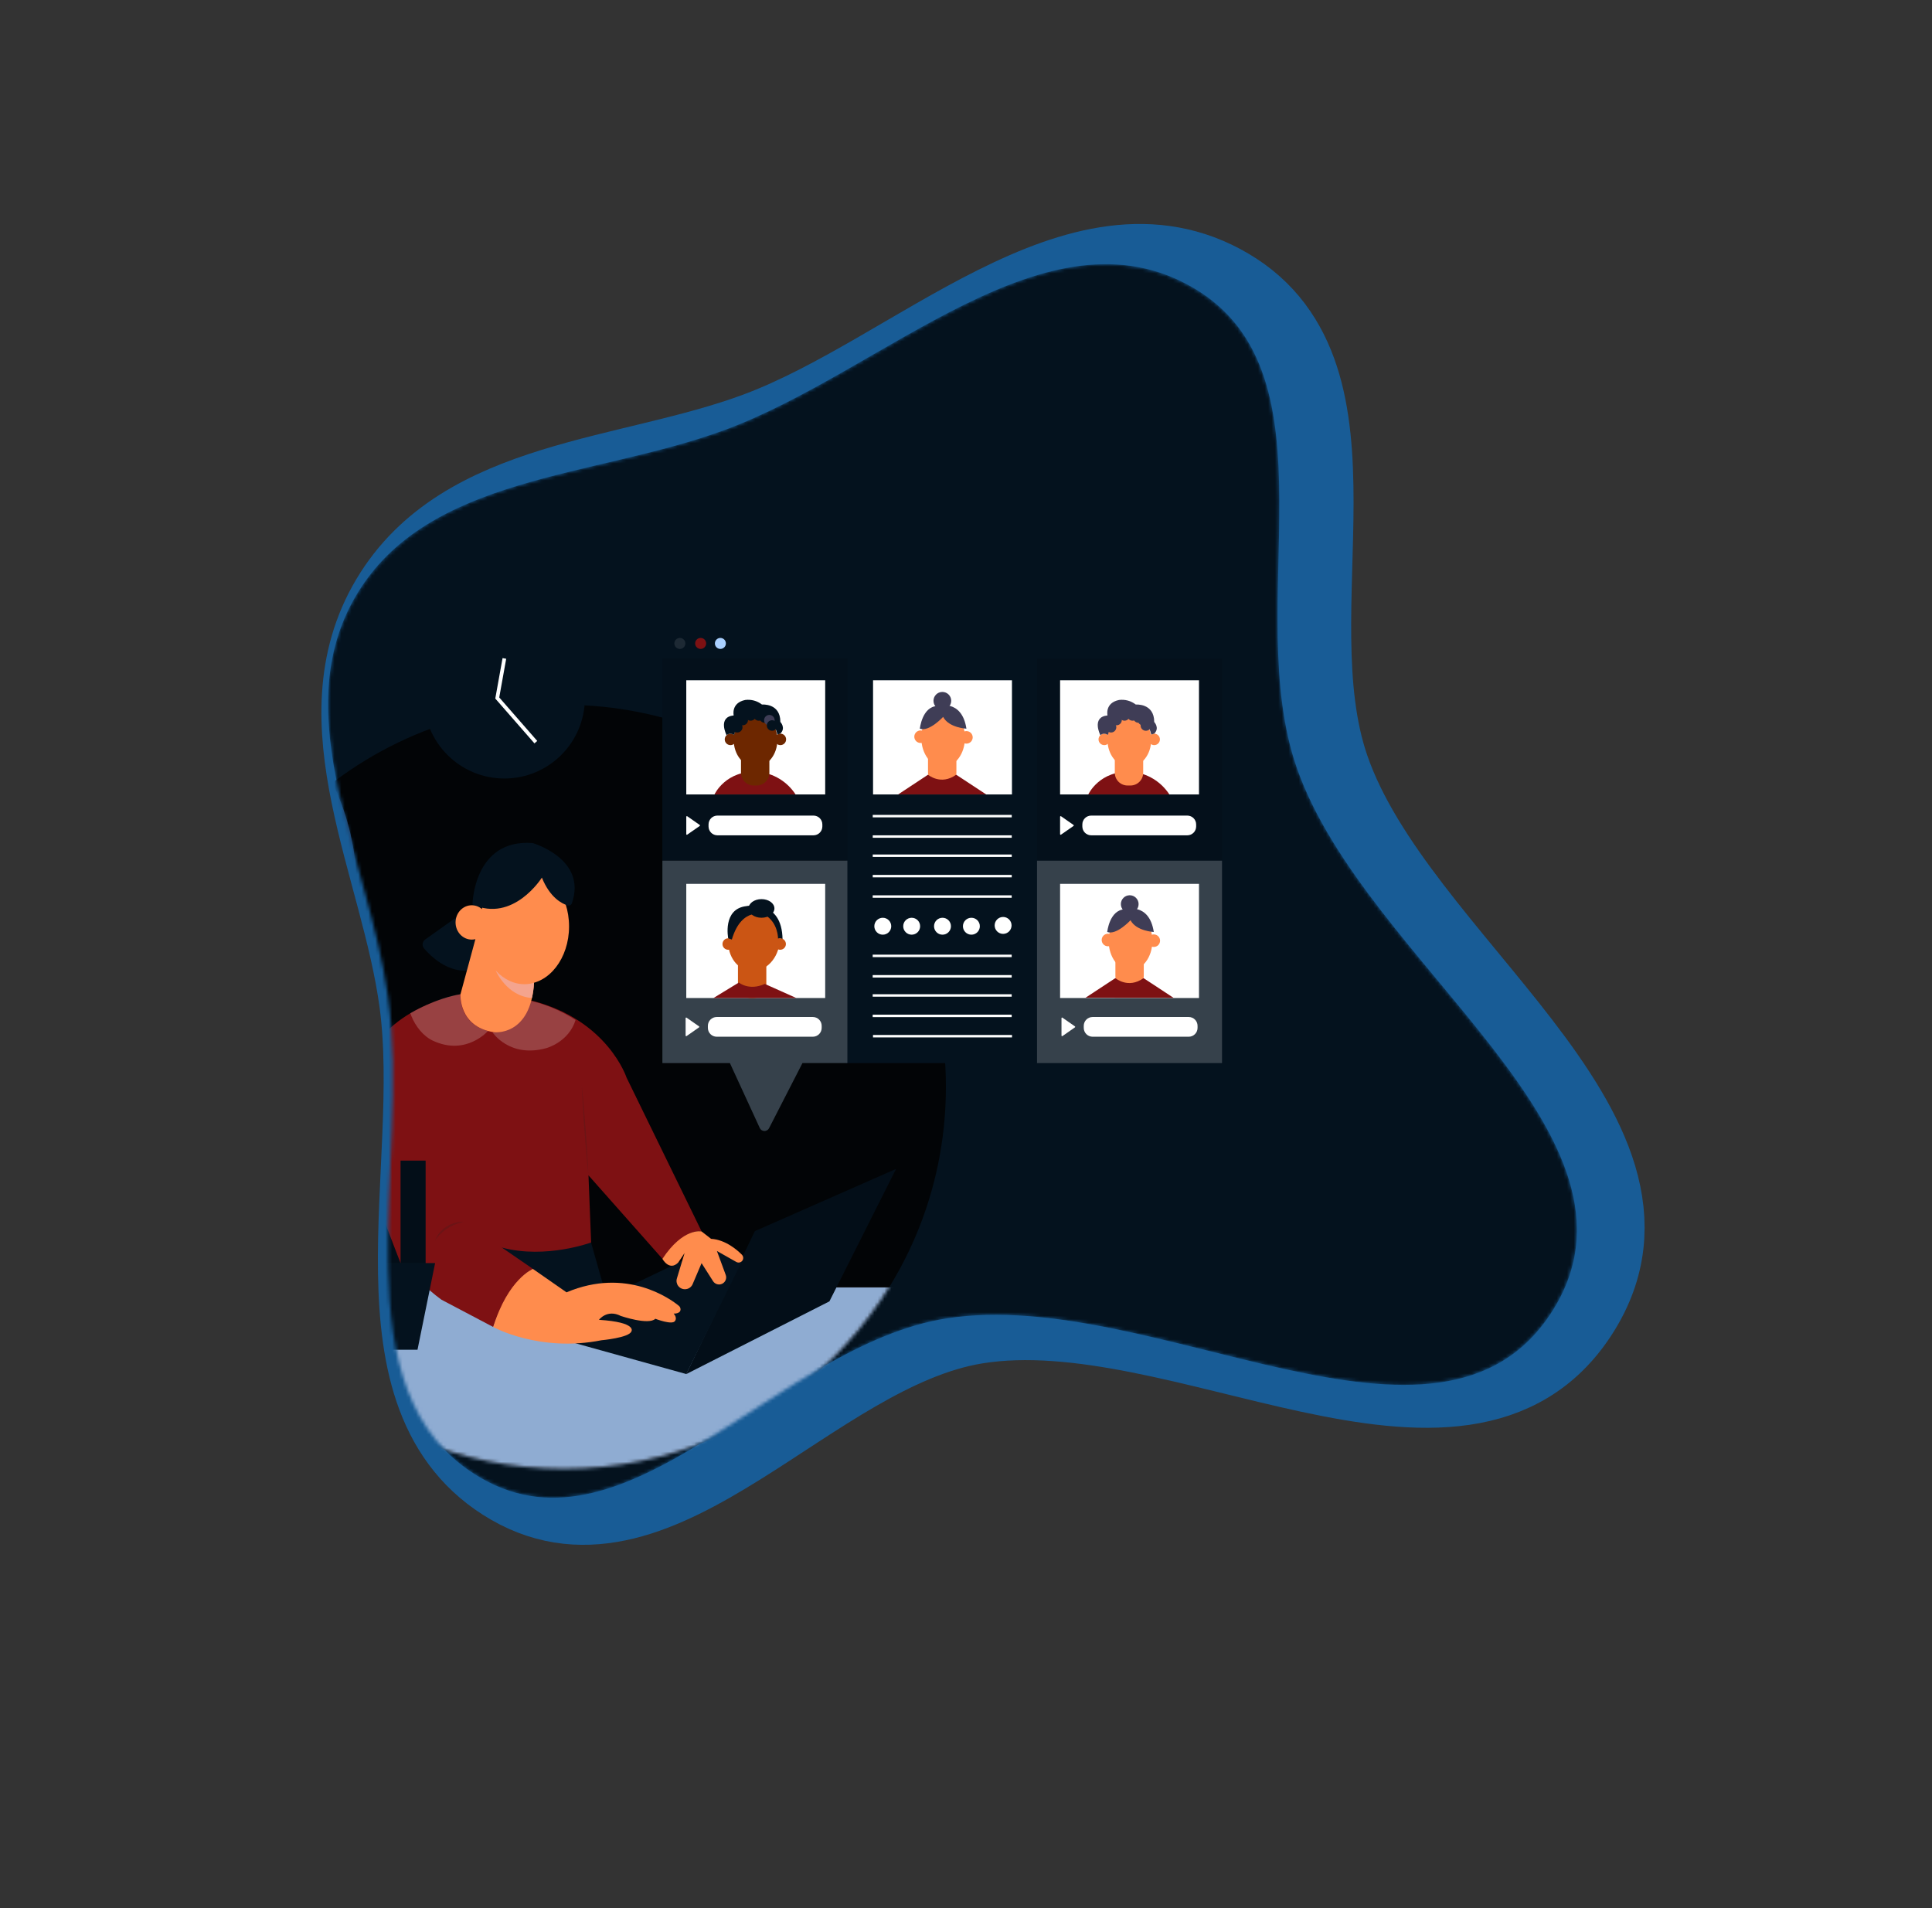 <svg width="569" height="562" viewBox="0 0 569 562" fill="none" xmlns="http://www.w3.org/2000/svg">
<rect x="0" y="0" width="569" height="562" fill="#333333" stroke="none"/>
<path fill-rule="evenodd" clip-rule="evenodd" d="M361.06 85.884C403.702 111.018 374.204 179.577 390.357 226.622C410.106 284.138 496.865 334.019 464 385.691C430.845 437.819 347.827 378.904 287.265 388.708C238.034 396.678 194.127 461.135 151.136 436.339C108.237 411.596 131.36 344.36 124.672 294.929C119.195 254.452 95.129 212.57 116.083 177.287C137.069 141.951 185.283 142.637 223.609 128.337C270.345 110.899 318.395 60.736 361.06 85.884Z" stroke="#185C96" stroke-width="26"/>
<mask id="mask0_330_402" style="mask-type:alpha" maskUnits="userSpaceOnUse" x="96" y="77" width="369" height="365">
<path fill-rule="evenodd" clip-rule="evenodd" d="M351.639 84.887C394.801 110.332 365.408 178.954 381.961 226.239C402.199 284.048 490.01 334.559 457.128 386.22C423.955 438.338 339.869 378.784 278.814 388.292C229.182 396.022 185.227 460.45 141.715 435.342C98.295 410.287 121.264 342.959 114.248 293.331C108.502 252.694 83.993 210.546 104.946 175.262C125.93 139.925 174.583 140.874 213.177 126.735C260.241 109.493 308.453 59.427 351.639 84.887Z" fill="#C4C4C4"/>
</mask>
<g mask="url(#mask0_330_402)">
<path fill-rule="evenodd" clip-rule="evenodd" d="M351.639 84.887C394.801 110.332 365.408 178.954 381.961 226.239C402.199 284.048 490.01 334.559 457.128 386.22C423.955 438.338 339.869 378.784 278.814 388.292C229.182 396.022 185.227 460.45 141.715 435.342C98.295 410.287 121.264 342.959 114.248 293.331C108.502 252.694 83.993 210.546 104.946 175.262C125.93 139.925 174.583 140.874 213.177 126.735C260.241 109.493 308.453 59.427 351.639 84.887Z" fill="#04121E"/>
<path d="M166.066 432.613C228.209 432.613 278.585 382.237 278.585 320.094C278.585 257.951 228.209 207.575 166.066 207.575C103.923 207.575 53.547 257.951 53.547 320.094C53.547 382.237 103.923 432.613 166.066 432.613Z" fill="#020406"/>
<mask id="mask1_330_402" style="mask-type:luminance" maskUnits="userSpaceOnUse" x="53" y="207" width="226" height="226">
<path d="M166.066 432.613C228.209 432.613 278.585 382.237 278.585 320.094C278.585 257.951 228.209 207.575 166.066 207.575C103.923 207.575 53.547 257.951 53.547 320.094C53.547 382.237 103.923 432.613 166.066 432.613Z" fill="white"/>
</mask>
<g mask="url(#mask1_330_402)">
<path d="M281.025 379.181H51.096V433.676H281.025V379.181Z" fill="#AAD0FF"/>
<path opacity="0.2" d="M281.025 378.816H51.096V433.312H281.025V378.816Z" fill="#231F20"/>
</g>
<path d="M33.019 333.965C72.809 333.965 105.065 301.708 105.065 261.918C105.065 222.128 72.809 189.872 33.019 189.872C-6.771 189.872 -39.028 222.128 -39.028 261.918C-39.028 301.708 -6.771 333.965 33.019 333.965Z" fill="#1E487B"/>
<path opacity="0.2" d="M33.019 333.965C72.809 333.965 105.065 301.708 105.065 261.918C105.065 222.128 72.809 189.872 33.019 189.872C-6.771 189.872 -39.028 222.128 -39.028 261.918C-39.028 301.708 -6.771 333.965 33.019 333.965Z" fill="#231F20"/>
<path d="M174.069 365.928L180.448 388.394L136.087 379.677L137.018 365.928H174.069Z" fill="#04121E"/>
<path d="M154.448 289.832C161.709 289.832 167.595 282.23 167.595 272.853C167.595 263.475 161.709 255.874 154.448 255.874C147.187 255.874 141.301 263.475 141.301 272.853C141.301 282.23 147.187 289.832 154.448 289.832Z" fill="#FF8C4D"/>
<path d="M127.992 319.071L137.018 360.01L156.944 373.709C149.472 377.758 145.27 390.829 145.27 390.829L130.017 382.79C111.96 369.714 106.457 345.016 106.457 345.016C101.998 325.273 106.457 315.654 106.457 315.654C112.684 296.453 135.621 292.823 135.621 292.823L156.944 294.793C179.045 300.549 184.523 317.36 184.523 317.36L206.625 362.658C201.021 362.035 195.108 370.757 195.108 370.757L173.315 346.16L174.095 365.933C174.095 365.933 160.766 370.884 147.892 367.452L134.406 359.129L127.992 319.071Z" fill="#7E1113"/>
<path opacity="0.2" d="M143.716 303.642C143.716 303.642 137.302 311.058 127.517 306.517C124.616 305.171 122.358 302.219 121.158 299.258C121.047 298.984 120.946 298.706 120.849 298.417C120.849 298.417 128.554 293.861 135.611 292.819C135.621 292.819 134.913 301.283 143.716 303.642Z" fill="white"/>
<path opacity="0.2" d="M145.037 304.026C145.037 304.026 150.018 311.706 160.912 308.694C160.912 308.694 167.493 306.952 169.518 300.402C165.493 297.821 161.067 295.924 156.422 294.788L155.946 294.747C155.946 294.747 153.932 304.391 145.037 304.026Z" fill="white"/>
<path opacity="0.2" d="M171.315 319.487C171.558 321.704 171.756 323.926 171.948 326.143C172.141 328.361 172.303 330.588 172.485 332.811C172.667 335.033 172.799 337.255 172.935 339.478L173.133 342.819C173.183 343.932 173.249 345.041 173.29 346.155C173.163 345.051 173.067 343.937 172.956 342.829L172.657 339.498C172.465 337.28 172.303 335.058 172.12 332.836C171.938 330.613 171.806 328.391 171.67 326.164C171.533 323.936 171.407 321.714 171.315 319.487Z" fill="#231F20"/>
<path opacity="0.2" d="M136.603 359.797C135.755 360.015 134.92 360.282 134.103 360.597L133.505 360.84L132.923 361.129C132.539 361.32 132.167 361.535 131.809 361.772C131.078 362.234 130.399 362.773 129.784 363.381C129.161 363.995 128.606 364.674 128.129 365.406C128.412 364.552 128.859 363.761 129.445 363.078C130.023 362.378 130.706 361.772 131.47 361.281C132.232 360.789 133.063 360.414 133.935 360.167C134.366 360.04 134.806 359.945 135.252 359.883C135.717 359.833 136.163 359.807 136.603 359.797Z" fill="#231F20"/>
<path d="M202.114 404.685L222.323 362.602L263.879 344.292L244.268 383.271L202.114 404.685Z" fill="#04121E"/>
<path opacity="0.2" d="M202.114 404.685L222.323 362.602L263.879 344.292L244.268 383.271L202.114 404.685Z" fill="black"/>
<path d="M202.114 404.685L157.288 392.231L208.675 367.639L218.794 370.894L202.114 404.685Z" fill="#04121E"/>
<path d="M107.384 358.988L108.224 355.51L109.262 354.993L112.269 357.246L107.384 358.988Z" fill="#04121E"/>
<path d="M108.381 353.925L108.224 355.51L109.262 354.993L108.381 353.925Z" fill="#04121E"/>
<path opacity="0.2" d="M108.381 353.925L108.224 355.51L109.262 354.993L108.381 353.925Z" fill="black"/>
<path d="M148.545 229.287C161.641 229.287 172.257 218.671 172.257 205.575C172.257 192.48 161.641 181.863 148.545 181.863C135.45 181.863 124.833 192.48 124.833 205.575C124.833 218.671 135.45 229.287 148.545 229.287Z" fill="#04121E"/>
<path d="M157.404 218.94L145.867 205.737L148.009 193.826L149.082 194.018L147.032 205.413L158.224 218.221L157.404 218.94Z" fill="white"/>
<path d="M145.27 390.839C145.27 390.839 158.862 398.362 177.127 394.732C177.127 394.732 185.226 394.008 185.95 392.14C185.95 392.14 187.818 389.442 176.403 388.713C176.403 388.713 178.787 385.499 182.837 387.574C182.837 387.574 191.033 390.374 193.007 388.404C193.007 388.404 198.069 390.374 198.819 389.027C198.819 389.027 199.543 388.146 198.404 386.876C198.404 386.876 200.469 387.012 200.429 385.585C200.418 385.382 200.364 385.185 200.269 385.006C200.175 384.827 200.043 384.67 199.882 384.547C197.518 382.618 184.553 373.126 166.855 380.619L156.944 373.719C156.944 373.719 149.629 376.665 145.27 390.839Z" fill="#FF8C4D"/>
<path d="M195.083 370.752C195.083 370.752 197.108 374.488 199.75 371.841L201.618 369.041L199.36 376.508C199.242 376.878 199.214 377.272 199.278 377.655C199.342 378.039 199.496 378.402 199.728 378.714C199.96 379.026 200.263 379.279 200.612 379.45C200.961 379.622 201.346 379.709 201.735 379.702V379.702C202.216 379.702 202.686 379.56 203.088 379.295C203.489 379.029 203.804 378.652 203.992 378.209L206.625 372.023L210.006 377.338C210.279 377.762 210.694 378.074 211.178 378.217C211.661 378.361 212.179 378.325 212.639 378.118V378.118C213.12 377.9 213.501 377.507 213.705 377.02C213.908 376.533 213.92 375.986 213.737 375.49L211.14 368.444L216.861 371.674C217.035 371.773 217.23 371.832 217.43 371.847C217.63 371.862 217.831 371.832 218.019 371.76C218.206 371.688 218.375 371.575 218.514 371.43C218.652 371.284 218.757 371.11 218.82 370.919C218.9 370.682 218.912 370.427 218.856 370.183C218.8 369.939 218.677 369.715 218.501 369.537C217.175 368.196 213.682 365.103 209.424 364.86L206.625 362.683C206.625 362.683 201.309 361.412 195.083 370.752Z" fill="#FF8C4D"/>
<path d="M359.901 193.922H305.42V253.485H359.901V193.922Z" fill="#04121E"/>
<path opacity="0.1" d="M359.901 193.922H305.42V253.485H359.901V193.922Z" fill="black"/>
<path d="M305.42 193.922H249.183V313.098H305.42V193.922Z" fill="#04121E"/>
<path d="M359.906 185.078H195.083V193.927H359.906V185.078Z" fill="#04121E"/>
<path d="M249.563 193.922H195.083V253.485H249.563V193.922Z" fill="#04121E"/>
<path opacity="0.1" d="M249.563 193.922H195.083V253.485H249.563V193.922Z" fill="black"/>
<path d="M249.563 253.49H195.083V313.098H214.967L223.786 332.264C223.91 332.511 224.099 332.72 224.333 332.868C224.566 333.016 224.836 333.098 225.113 333.103C225.39 333.109 225.663 333.039 225.903 332.901C226.143 332.763 226.34 332.562 226.474 332.319L236.34 313.083H249.563V253.49Z" fill="#04121E"/>
<path opacity="0.2" d="M249.563 253.49H195.083V313.098H214.967L223.786 332.264C223.91 332.511 224.099 332.72 224.333 332.868C224.566 333.016 224.836 333.098 225.113 333.103C225.39 333.109 225.663 333.039 225.903 332.901C226.143 332.763 226.34 332.562 226.474 332.319L236.34 313.083H249.563V253.49Z" fill="white"/>
<path d="M359.901 253.49H305.42V313.098H359.901V253.49Z" fill="#04121E"/>
<path opacity="0.2" d="M359.901 253.49H305.42V313.098H359.901V253.49Z" fill="white"/>
<path d="M298.034 200.356H257.126V233.979H298.034V200.356Z" fill="white"/>
<path d="M243.028 260.313H202.119V293.937H243.028V260.313Z" fill="white"/>
<path d="M353.117 260.313H312.209V293.937H353.117V260.313Z" fill="white"/>
<path d="M350.09 299.526H321.787C320.347 299.526 319.18 300.693 319.18 302.133V302.73C319.18 304.17 320.347 305.338 321.787 305.338H350.09C351.53 305.338 352.697 304.17 352.697 302.73V302.133C352.697 300.693 351.53 299.526 350.09 299.526Z" fill="white"/>
<path d="M312.624 299.87V304.998C312.624 305.031 312.632 305.063 312.649 305.091C312.666 305.118 312.69 305.141 312.719 305.156C312.747 305.172 312.78 305.178 312.812 305.176C312.845 305.174 312.876 305.164 312.902 305.145L316.583 302.578C316.606 302.562 316.624 302.54 316.637 302.515C316.65 302.49 316.657 302.462 316.657 302.434C316.657 302.406 316.65 302.378 316.637 302.353C316.624 302.328 316.606 302.306 316.583 302.29L312.902 299.718C312.875 299.699 312.844 299.688 312.811 299.687C312.778 299.685 312.745 299.692 312.716 299.708C312.687 299.724 312.663 299.747 312.647 299.776C312.631 299.805 312.623 299.837 312.624 299.87V299.87Z" fill="white"/>
<path d="M239.388 299.526H211.085C209.645 299.526 208.478 300.693 208.478 302.133V302.73C208.478 304.17 209.645 305.338 211.085 305.338H239.388C240.828 305.338 241.995 304.17 241.995 302.73V302.133C241.995 300.693 240.828 299.526 239.388 299.526Z" fill="white"/>
<path d="M201.922 299.87V304.998C201.922 305.031 201.93 305.063 201.947 305.091C201.964 305.118 201.988 305.141 202.017 305.156C202.045 305.172 202.078 305.178 202.11 305.176C202.143 305.174 202.174 305.164 202.2 305.145L205.881 302.578C205.904 302.562 205.922 302.54 205.935 302.515C205.948 302.49 205.955 302.462 205.955 302.434C205.955 302.406 205.948 302.378 205.935 302.353C205.922 302.328 205.904 302.306 205.881 302.29L202.2 299.718C202.173 299.699 202.142 299.688 202.109 299.687C202.076 299.685 202.043 299.692 202.014 299.708C201.985 299.724 201.961 299.747 201.945 299.776C201.929 299.805 201.921 299.837 201.922 299.87Z" fill="white"/>
<path d="M297.974 240.004H257.035V240.728H297.974V240.004Z" fill="white"/>
<path d="M297.974 246.018H257.035V246.741H297.974V246.018Z" fill="white"/>
<path d="M297.974 251.667H257.035V252.391H297.974V251.667Z" fill="white"/>
<path d="M297.974 257.676H257.035V258.4H297.974V257.676Z" fill="white"/>
<path d="M297.958 281.165H257.02V281.889H297.958V281.165Z" fill="white"/>
<path d="M297.958 287.179H257.02V287.903H297.958V287.179Z" fill="white"/>
<path d="M297.958 292.823H257.02V293.547H297.958V292.823Z" fill="white"/>
<path d="M297.958 298.837H257.02V299.561H297.958V298.837Z" fill="white"/>
<path d="M298.05 304.816H257.111V305.54H298.05V304.816Z" fill="white"/>
<path d="M297.958 263.69H257.02V264.414H297.958V263.69Z" fill="white"/>
<path d="M259.991 275.283C261.367 275.283 262.482 274.168 262.482 272.792C262.482 271.417 261.367 270.302 259.991 270.302C258.616 270.302 257.501 271.417 257.501 272.792C257.501 274.168 258.616 275.283 259.991 275.283Z" fill="white"/>
<path d="M268.501 275.283C269.877 275.283 270.992 274.168 270.992 272.792C270.992 271.417 269.877 270.302 268.501 270.302C267.126 270.302 266.01 271.417 266.01 272.792C266.01 274.168 267.126 275.283 268.501 275.283Z" fill="white"/>
<path d="M277.578 275.283C278.953 275.283 280.068 274.168 280.068 272.792C280.068 271.417 278.953 270.302 277.578 270.302C276.202 270.302 275.087 271.417 275.087 272.792C275.087 274.168 276.202 275.283 277.578 275.283Z" fill="white"/>
<path d="M286.087 275.283C287.463 275.283 288.578 274.168 288.578 272.792C288.578 271.417 287.463 270.302 286.087 270.302C284.712 270.302 283.597 271.417 283.597 272.792C283.597 274.168 284.712 275.283 286.087 275.283Z" fill="white"/>
<path d="M295.427 275.045C296.803 275.045 297.918 273.93 297.918 272.554C297.918 271.179 296.803 270.063 295.427 270.063C294.052 270.063 292.937 271.179 292.937 272.554C292.937 273.93 294.052 275.045 295.427 275.045Z" fill="white"/>
<path opacity="0.1" d="M200.231 191.122C201.126 191.122 201.851 190.397 201.851 189.502C201.851 188.607 201.126 187.882 200.231 187.882C199.336 187.882 198.611 188.607 198.611 189.502C198.611 190.397 199.336 191.122 200.231 191.122Z" fill="white"/>
<path d="M206.351 191.122C207.246 191.122 207.971 190.397 207.971 189.502C207.971 188.607 207.246 187.882 206.351 187.882C205.457 187.882 204.731 188.607 204.731 189.502C204.731 190.397 205.457 191.122 206.351 191.122Z" fill="#7E1113"/>
<path d="M212.163 191.122C213.058 191.122 213.783 190.397 213.783 189.502C213.783 188.607 213.058 187.882 212.163 187.882C211.268 187.882 210.543 188.607 210.543 189.502C210.543 190.397 211.268 191.122 212.163 191.122Z" fill="#AAD0FF"/>
<path d="M229.542 278.034C230.255 273.084 227.482 268.587 223.348 267.992C219.214 267.396 215.284 270.926 214.571 275.877C213.857 280.827 216.63 285.324 220.765 285.919C224.899 286.515 228.829 282.985 229.542 278.034Z" fill="#CB5514"/>
<path d="M214.471 279.727C215.405 279.727 216.162 278.97 216.162 278.037C216.162 277.103 215.405 276.346 214.471 276.346C213.537 276.346 212.781 277.103 212.781 278.037C212.781 278.97 213.537 279.727 214.471 279.727Z" fill="#CB5514"/>
<path d="M217.332 283.357H225.694V290.181C225.694 291.176 225.299 292.13 224.596 292.833C223.892 293.537 222.938 293.932 221.943 293.932H221.088C220.093 293.932 219.139 293.537 218.435 292.833C217.732 292.13 217.337 291.176 217.337 290.181V283.357H217.332Z" fill="#CB5514"/>
<path d="M214.471 276.346C214.471 276.346 212.72 267.704 219.777 266.874C219.777 266.874 230.362 264.611 230.468 276.72C230.468 276.72 229.618 276.179 229.142 276.467C229.142 276.467 229.243 271.754 225.239 269.416C225.239 269.416 218.491 266.682 215.534 276.72L214.471 276.346Z" fill="#04121E"/>
<path d="M224.267 270.296C226.372 270.296 228.079 269.068 228.079 267.553C228.079 266.037 226.372 264.809 224.267 264.809C222.162 264.809 220.455 266.037 220.455 267.553C220.455 269.068 222.162 270.296 224.267 270.296Z" fill="#04121E"/>
<path d="M234.513 293.932H210.128L217.6 289.376C217.6 289.376 220.602 291.907 225.239 289.781L234.513 293.932Z" fill="#7E1113"/>
<path d="M273.31 222.878H281.673V227.49C281.673 228.485 281.278 229.439 280.575 230.142C279.871 230.846 278.917 231.241 277.922 231.241H277.061C276.067 231.241 275.112 230.846 274.409 230.142C273.706 229.439 273.31 228.485 273.31 227.49V222.878V222.878Z" fill="#FF8C4D"/>
<path d="M277.765 225.86C281.318 225.86 284.199 222.016 284.199 217.274C284.199 212.532 281.318 208.688 277.765 208.688C274.211 208.688 271.331 212.532 271.331 217.274C271.331 222.016 274.211 225.86 277.765 225.86Z" fill="#FF8C4D"/>
<path d="M270.911 214.611C270.911 214.611 271.554 208.111 276.074 207.924C276.074 207.924 283.278 205.697 284.624 214.611C284.624 214.611 279.461 214.363 277.765 211.144C277.765 211.128 273.649 215.629 270.911 214.611Z" fill="#3F3D56"/>
<path d="M277.537 209.012C278.98 209.012 280.149 207.843 280.149 206.4C280.149 204.958 278.98 203.788 277.537 203.788C276.095 203.788 274.925 204.958 274.925 206.4C274.925 207.843 276.095 209.012 277.537 209.012Z" fill="#3F3D56"/>
<path d="M271.123 218.823C272.144 218.823 272.971 217.996 272.971 216.975C272.971 215.955 272.144 215.128 271.123 215.128C270.103 215.128 269.276 215.955 269.276 216.975C269.276 217.996 270.103 218.823 271.123 218.823Z" fill="#FF8C4D"/>
<path d="M284.624 219.015C285.645 219.015 286.472 218.188 286.472 217.168C286.472 216.147 285.645 215.32 284.624 215.32C283.604 215.32 282.777 216.147 282.777 217.168C282.777 218.188 283.604 219.015 284.624 219.015Z" fill="#FF8C4D"/>
<path d="M264.507 233.98L273.315 228.168C273.315 228.168 277.077 231.438 281.612 228.168L290.451 233.98H264.507Z" fill="#7E1113"/>
<path d="M328.494 282.755H336.857V287.366C336.857 288.361 336.462 289.315 335.758 290.019C335.055 290.722 334.101 291.118 333.106 291.118H332.25C331.255 291.118 330.301 290.722 329.598 290.019C328.894 289.315 328.499 288.361 328.499 287.366V282.755H328.494Z" fill="#FF8C4D"/>
<path d="M332.954 285.736C336.508 285.736 339.388 281.892 339.388 277.151C339.388 272.409 336.508 268.565 332.954 268.565C329.401 268.565 326.52 272.409 326.52 277.151C326.52 281.892 329.401 285.736 332.954 285.736Z" fill="#FF8C4D"/>
<path d="M326.095 274.488C326.095 274.488 326.738 267.988 331.258 267.801C331.258 267.801 338.462 265.573 339.808 274.488C339.808 274.488 334.645 274.245 332.954 271.025C332.954 271.025 328.838 275.505 326.095 274.488Z" fill="#3F3D56"/>
<path d="M332.721 268.894C334.164 268.894 335.333 267.725 335.333 266.282C335.333 264.839 334.164 263.67 332.721 263.67C331.279 263.67 330.109 264.839 330.109 266.282C330.109 267.725 331.279 268.894 332.721 268.894Z" fill="#3F3D56"/>
<path d="M326.307 278.7C327.328 278.7 328.155 277.872 328.155 276.852C328.155 275.832 327.328 275.004 326.307 275.004C325.287 275.004 324.459 275.832 324.459 276.852C324.459 277.872 325.287 278.7 326.307 278.7Z" fill="#FF8C4D"/>
<path d="M339.808 278.897C340.829 278.897 341.656 278.07 341.656 277.05C341.656 276.029 340.829 275.202 339.808 275.202C338.788 275.202 337.961 276.029 337.961 277.05C337.961 278.07 338.788 278.897 339.808 278.897Z" fill="#FF8C4D"/>
<path d="M319.686 293.861L328.494 288.075C328.494 288.075 332.26 291.34 336.791 288.075L345.63 293.887L319.686 293.861Z" fill="#7E1113"/>
<path d="M243.028 200.356H202.119V233.979H243.028V200.356Z" fill="white"/>
<path d="M239.585 240.206H211.282C209.842 240.206 208.675 241.373 208.675 242.813V243.41C208.675 244.85 209.842 246.018 211.282 246.018H239.585C241.025 246.018 242.192 244.85 242.192 243.41V242.813C242.192 241.373 241.025 240.206 239.585 240.206Z" fill="white"/>
<path d="M202.119 240.545V245.679C202.118 245.711 202.126 245.744 202.143 245.772C202.16 245.801 202.184 245.824 202.213 245.838C202.243 245.853 202.276 245.86 202.308 245.856C202.341 245.853 202.372 245.841 202.398 245.82L206.078 243.259C206.101 243.242 206.12 243.22 206.133 243.194C206.146 243.169 206.152 243.141 206.152 243.112C206.152 243.083 206.146 243.055 206.133 243.03C206.12 243.004 206.101 242.982 206.078 242.965L202.398 240.399C202.371 240.38 202.34 240.369 202.307 240.367C202.275 240.365 202.243 240.372 202.214 240.387C202.185 240.402 202.161 240.425 202.144 240.453C202.128 240.481 202.119 240.513 202.119 240.545V240.545Z" fill="white"/>
<path d="M210.427 233.98C210.427 233.98 213.712 226.73 223.285 227.307C225.506 227.515 227.652 228.224 229.56 229.379C231.469 230.535 233.091 232.108 234.305 233.98H210.427Z" fill="#7E1113"/>
<path d="M222.515 225.849C226.069 225.849 228.949 222.3 228.949 217.922C228.949 213.544 226.069 209.994 222.515 209.994C218.962 209.994 216.081 213.544 216.081 217.922C216.081 222.3 218.962 225.849 222.515 225.849Z" fill="#6D2700"/>
<path d="M215.135 219.456C216.068 219.456 216.825 218.699 216.825 217.765C216.825 216.831 216.068 216.074 215.135 216.074C214.201 216.074 213.444 216.831 213.444 217.765C213.444 218.699 214.201 219.456 215.135 219.456Z" fill="#6D2700"/>
<path d="M229.83 219.456C230.764 219.456 231.521 218.699 231.521 217.765C231.521 216.831 230.764 216.074 229.83 216.074C228.896 216.074 228.139 216.831 228.139 217.765C228.139 218.699 228.896 219.456 229.83 219.456Z" fill="#6D2700"/>
<path d="M218.228 222.984H226.59V227.596C226.59 228.591 226.195 229.545 225.492 230.248C224.788 230.952 223.834 231.347 222.839 231.347H221.984C220.989 231.347 220.035 230.952 219.331 230.248C218.628 229.545 218.233 228.591 218.233 227.596V222.984H218.228Z" fill="#6D2700"/>
<path d="M213.985 216.53C213.985 216.53 211.242 211.179 216.081 210.708C216.081 210.708 215.231 207.033 219.488 206.152C220.358 206.042 221.24 206.105 222.086 206.337C222.931 206.569 223.722 206.966 224.414 207.504C224.414 207.504 229.83 206.998 229.83 212.627C229.83 212.627 231.521 214.368 229.83 216.059C229.531 216.121 229.237 216.204 228.95 216.307C228.95 216.307 227.78 210.197 222.515 209.979C222.515 209.979 217.858 209.544 216.193 216.434C216.193 216.449 214.998 215.593 213.985 216.53Z" fill="#04121E"/>
<path d="M217.124 215.74C217.982 215.74 218.678 215.044 218.678 214.186C218.678 213.328 217.982 212.632 217.124 212.632C216.266 212.632 215.57 213.328 215.57 214.186C215.57 215.044 216.266 215.74 217.124 215.74Z" fill="#04121E"/>
<path d="M218.744 213.614C219.602 213.614 220.298 212.918 220.298 212.06C220.298 211.202 219.602 210.506 218.744 210.506C217.886 210.506 217.19 211.202 217.19 212.06C217.19 212.918 217.886 213.614 218.744 213.614Z" fill="#04121E"/>
<path d="M221.083 212.262C221.941 212.262 222.637 211.567 222.637 210.708C222.637 209.85 221.941 209.154 221.083 209.154C220.224 209.154 219.529 209.85 219.529 210.708C219.529 211.567 220.224 212.262 221.083 212.262Z" fill="#04121E"/>
<path d="M223.452 212.262C224.31 212.262 225.006 211.567 225.006 210.708C225.006 209.85 224.31 209.154 223.452 209.154C222.594 209.154 221.898 209.85 221.898 210.708C221.898 211.567 222.594 212.262 223.452 212.262Z" fill="#04121E"/>
<path d="M225.208 212.87C226.067 212.87 226.763 212.174 226.763 211.316C226.763 210.457 226.067 209.762 225.208 209.762C224.35 209.762 223.654 210.457 223.654 211.316C223.654 212.174 224.35 212.87 225.208 212.87Z" fill="#04121E"/>
<path d="M226.59 213.67C227.449 213.67 228.145 212.974 228.145 212.116C228.145 211.257 227.449 210.561 226.59 210.561C225.732 210.561 225.036 211.257 225.036 212.116C225.036 212.974 225.732 213.67 226.59 213.67Z" fill="#3F3D56"/>
<path d="M227.39 215.229C228.249 215.229 228.944 214.533 228.944 213.675C228.944 212.816 228.249 212.121 227.39 212.121C226.532 212.121 225.836 212.816 225.836 213.675C225.836 214.533 226.532 215.229 227.39 215.229Z" fill="#04121E"/>
<path d="M353.117 200.356H312.209V233.979H353.117V200.356Z" fill="white"/>
<path d="M349.675 240.206H321.371C319.932 240.206 318.764 241.373 318.764 242.813V243.41C318.764 244.85 319.932 246.018 321.371 246.018H349.675C351.115 246.018 352.282 244.85 352.282 243.41V242.813C352.282 241.373 351.115 240.206 349.675 240.206Z" fill="white"/>
<path d="M312.209 240.545V245.679C312.209 245.711 312.219 245.742 312.236 245.769C312.253 245.796 312.277 245.818 312.306 245.833C312.334 245.847 312.366 245.854 312.398 245.852C312.43 245.849 312.461 245.839 312.487 245.82L316.167 243.259C316.19 243.242 316.209 243.22 316.222 243.194C316.235 243.169 316.242 243.141 316.242 243.112C316.242 243.083 316.235 243.055 316.222 243.03C316.209 243.004 316.19 242.982 316.167 242.965L312.487 240.399C312.461 240.38 312.429 240.369 312.397 240.367C312.364 240.365 312.332 240.372 312.303 240.387C312.275 240.402 312.251 240.425 312.234 240.453C312.217 240.481 312.208 240.513 312.209 240.545Z" fill="white"/>
<path d="M320.516 233.98C320.516 233.98 323.807 226.73 333.374 227.307C335.596 227.515 337.741 228.224 339.65 229.379C341.559 230.535 343.181 232.108 344.395 233.98H320.516Z" fill="#7E1113"/>
<path d="M332.605 225.849C336.158 225.849 339.039 222.3 339.039 217.922C339.039 213.544 336.158 209.994 332.605 209.994C329.051 209.994 326.171 213.544 326.171 217.922C326.171 222.3 329.051 225.849 332.605 225.849Z" fill="#FF8C4D"/>
<path d="M325.224 219.456C326.158 219.456 326.915 218.699 326.915 217.765C326.915 216.831 326.158 216.074 325.224 216.074C324.29 216.074 323.533 216.831 323.533 217.765C323.533 218.699 324.29 219.456 325.224 219.456Z" fill="#FF8C4D"/>
<path d="M339.92 219.456C340.854 219.456 341.611 218.699 341.611 217.765C341.611 216.831 340.854 216.074 339.92 216.074C338.986 216.074 338.229 216.831 338.229 217.765C338.229 218.699 338.986 219.456 339.92 219.456Z" fill="#FF8C4D"/>
<path d="M328.322 222.984H336.685V227.596C336.685 228.591 336.29 229.545 335.586 230.248C334.883 230.952 333.929 231.347 332.934 231.347H332.078C331.083 231.347 330.129 230.952 329.426 230.248C328.722 229.545 328.327 228.591 328.327 227.596V222.984H328.322Z" fill="#FF8C4D"/>
<path d="M324.075 216.53C324.075 216.53 321.331 211.179 326.176 210.708C326.176 210.708 325.325 207.033 329.577 206.152C330.448 206.042 331.331 206.105 332.177 206.337C333.023 206.569 333.815 206.965 334.508 207.504C334.508 207.504 339.935 207.033 339.935 212.647C339.935 212.647 341.626 214.389 339.935 216.079C339.636 216.142 339.342 216.225 339.054 216.327C339.054 216.327 337.885 210.217 332.62 210C332.62 210 327.963 209.564 326.302 216.454C326.267 216.449 325.087 215.593 324.075 216.53Z" fill="#3F3D56"/>
<path d="M327.213 215.74C328.072 215.74 328.768 215.044 328.768 214.186C328.768 213.328 328.072 212.632 327.213 212.632C326.355 212.632 325.659 213.328 325.659 214.186C325.659 215.044 326.355 215.74 327.213 215.74Z" fill="#3F3D56"/>
<path d="M328.833 213.614C329.692 213.614 330.388 212.918 330.388 212.06C330.388 211.202 329.692 210.506 328.833 210.506C327.975 210.506 327.279 211.202 327.279 212.06C327.279 212.918 327.975 213.614 328.833 213.614Z" fill="#3F3D56"/>
<path d="M331.177 212.262C332.035 212.262 332.731 211.567 332.731 210.708C332.731 209.85 332.035 209.154 331.177 209.154C330.319 209.154 329.623 209.85 329.623 210.708C329.623 211.567 330.319 212.262 331.177 212.262Z" fill="#3F3D56"/>
<path d="M333.541 212.262C334.4 212.262 335.095 211.567 335.095 210.708C335.095 209.85 334.4 209.154 333.541 209.154C332.683 209.154 331.987 209.85 331.987 210.708C331.987 211.567 332.683 212.262 333.541 212.262Z" fill="#3F3D56"/>
<path d="M335.298 212.87C336.156 212.87 336.852 212.174 336.852 211.316C336.852 210.457 336.156 209.762 335.298 209.762C334.44 209.762 333.744 210.457 333.744 211.316C333.744 212.174 334.44 212.87 335.298 212.87Z" fill="#3F3D56"/>
<path d="M336.68 213.67C337.538 213.67 338.234 212.974 338.234 212.116C338.234 211.257 337.538 210.561 336.68 210.561C335.822 210.561 335.126 211.257 335.126 212.116C335.126 212.974 335.822 213.67 336.68 213.67Z" fill="#3F3D56"/>
<path d="M337.48 215.229C338.338 215.229 339.034 214.533 339.034 213.675C339.034 212.816 338.338 212.121 337.48 212.121C336.621 212.121 335.926 212.816 335.926 213.675C335.926 214.533 336.621 215.229 337.48 215.229Z" fill="#3F3D56"/>
<path d="M229.77 279.727C230.703 279.727 231.46 278.97 231.46 278.037C231.46 277.103 230.703 276.346 229.77 276.346C228.836 276.346 228.079 277.103 228.079 278.037C228.079 278.97 228.836 279.727 229.77 279.727Z" fill="#CB5514"/>
<path d="M159.591 258.471C159.591 258.471 151.188 271.876 139.15 266.358C139.15 266.358 139.458 246.949 156.893 248.301C156.893 248.301 173.032 252.983 168.41 266.059C168.319 266.296 168.143 266.491 167.916 266.604C167.69 266.717 167.428 266.742 167.185 266.672C165.529 266.165 161.986 264.414 159.591 258.471Z" fill="#04121E"/>
<path d="M134.376 270.195L125.168 276.74C124.975 276.89 124.814 277.077 124.695 277.29C124.577 277.503 124.502 277.737 124.476 277.98C124.45 278.222 124.473 278.467 124.544 278.701C124.615 278.934 124.733 279.151 124.889 279.337C126.853 281.656 131.587 286.177 137.489 285.868L140.289 275.591L134.376 270.195Z" fill="#04121E"/>
<path d="M139.975 276.736L135.616 292.818C135.616 292.818 134.993 302.467 145.579 304.026C145.579 304.026 156.331 305.246 157.283 289.432L148.581 279.849L142.683 274.787L140.279 274.437L139.975 276.736Z" fill="#FF8C4D"/>
<path d="M146.019 285.883C146.019 285.883 149.188 293.391 156.65 293.932C157.001 292.456 157.208 290.948 157.268 289.432C157.268 289.432 151.491 291.705 146.019 285.883Z" fill="#F4A48E"/>
<path d="M138.942 276.73C141.579 276.73 143.716 274.466 143.716 271.673C143.716 268.88 141.579 266.616 138.942 266.616C136.306 266.616 134.168 268.88 134.168 271.673C134.168 274.466 136.306 276.73 138.942 276.73Z" fill="#FF8C4D"/>
<path d="M116.111 356.532H116.729C117.446 356.532 118.133 356.817 118.64 357.324C119.147 357.831 119.432 358.519 119.432 359.235V373.709H113.413V359.235C113.413 358.519 113.697 357.833 114.203 357.326C114.709 356.819 115.395 356.534 116.111 356.532V356.532Z" fill="#7E1113"/>
<path d="M125.345 341.826H117.979V373.709H125.345V341.826Z" fill="#04121E"/>
<path opacity="0.2" d="M125.345 341.826H117.979V373.709H125.345V341.826Z" fill="black"/>
<path d="M107.384 358.988L112.269 357.246L117.979 372.063V376.888H113.929L107.384 358.988Z" fill="#04121E"/>
<path opacity="0.2" d="M107.384 358.988L112.269 357.246L117.979 372.063V376.888H113.929L107.384 358.988Z" fill="black"/>
<path d="M106.356 371.998H128.149L122.96 397.527H112.375L106.356 371.998Z" fill="#04121E"/>
</g>
</svg>
